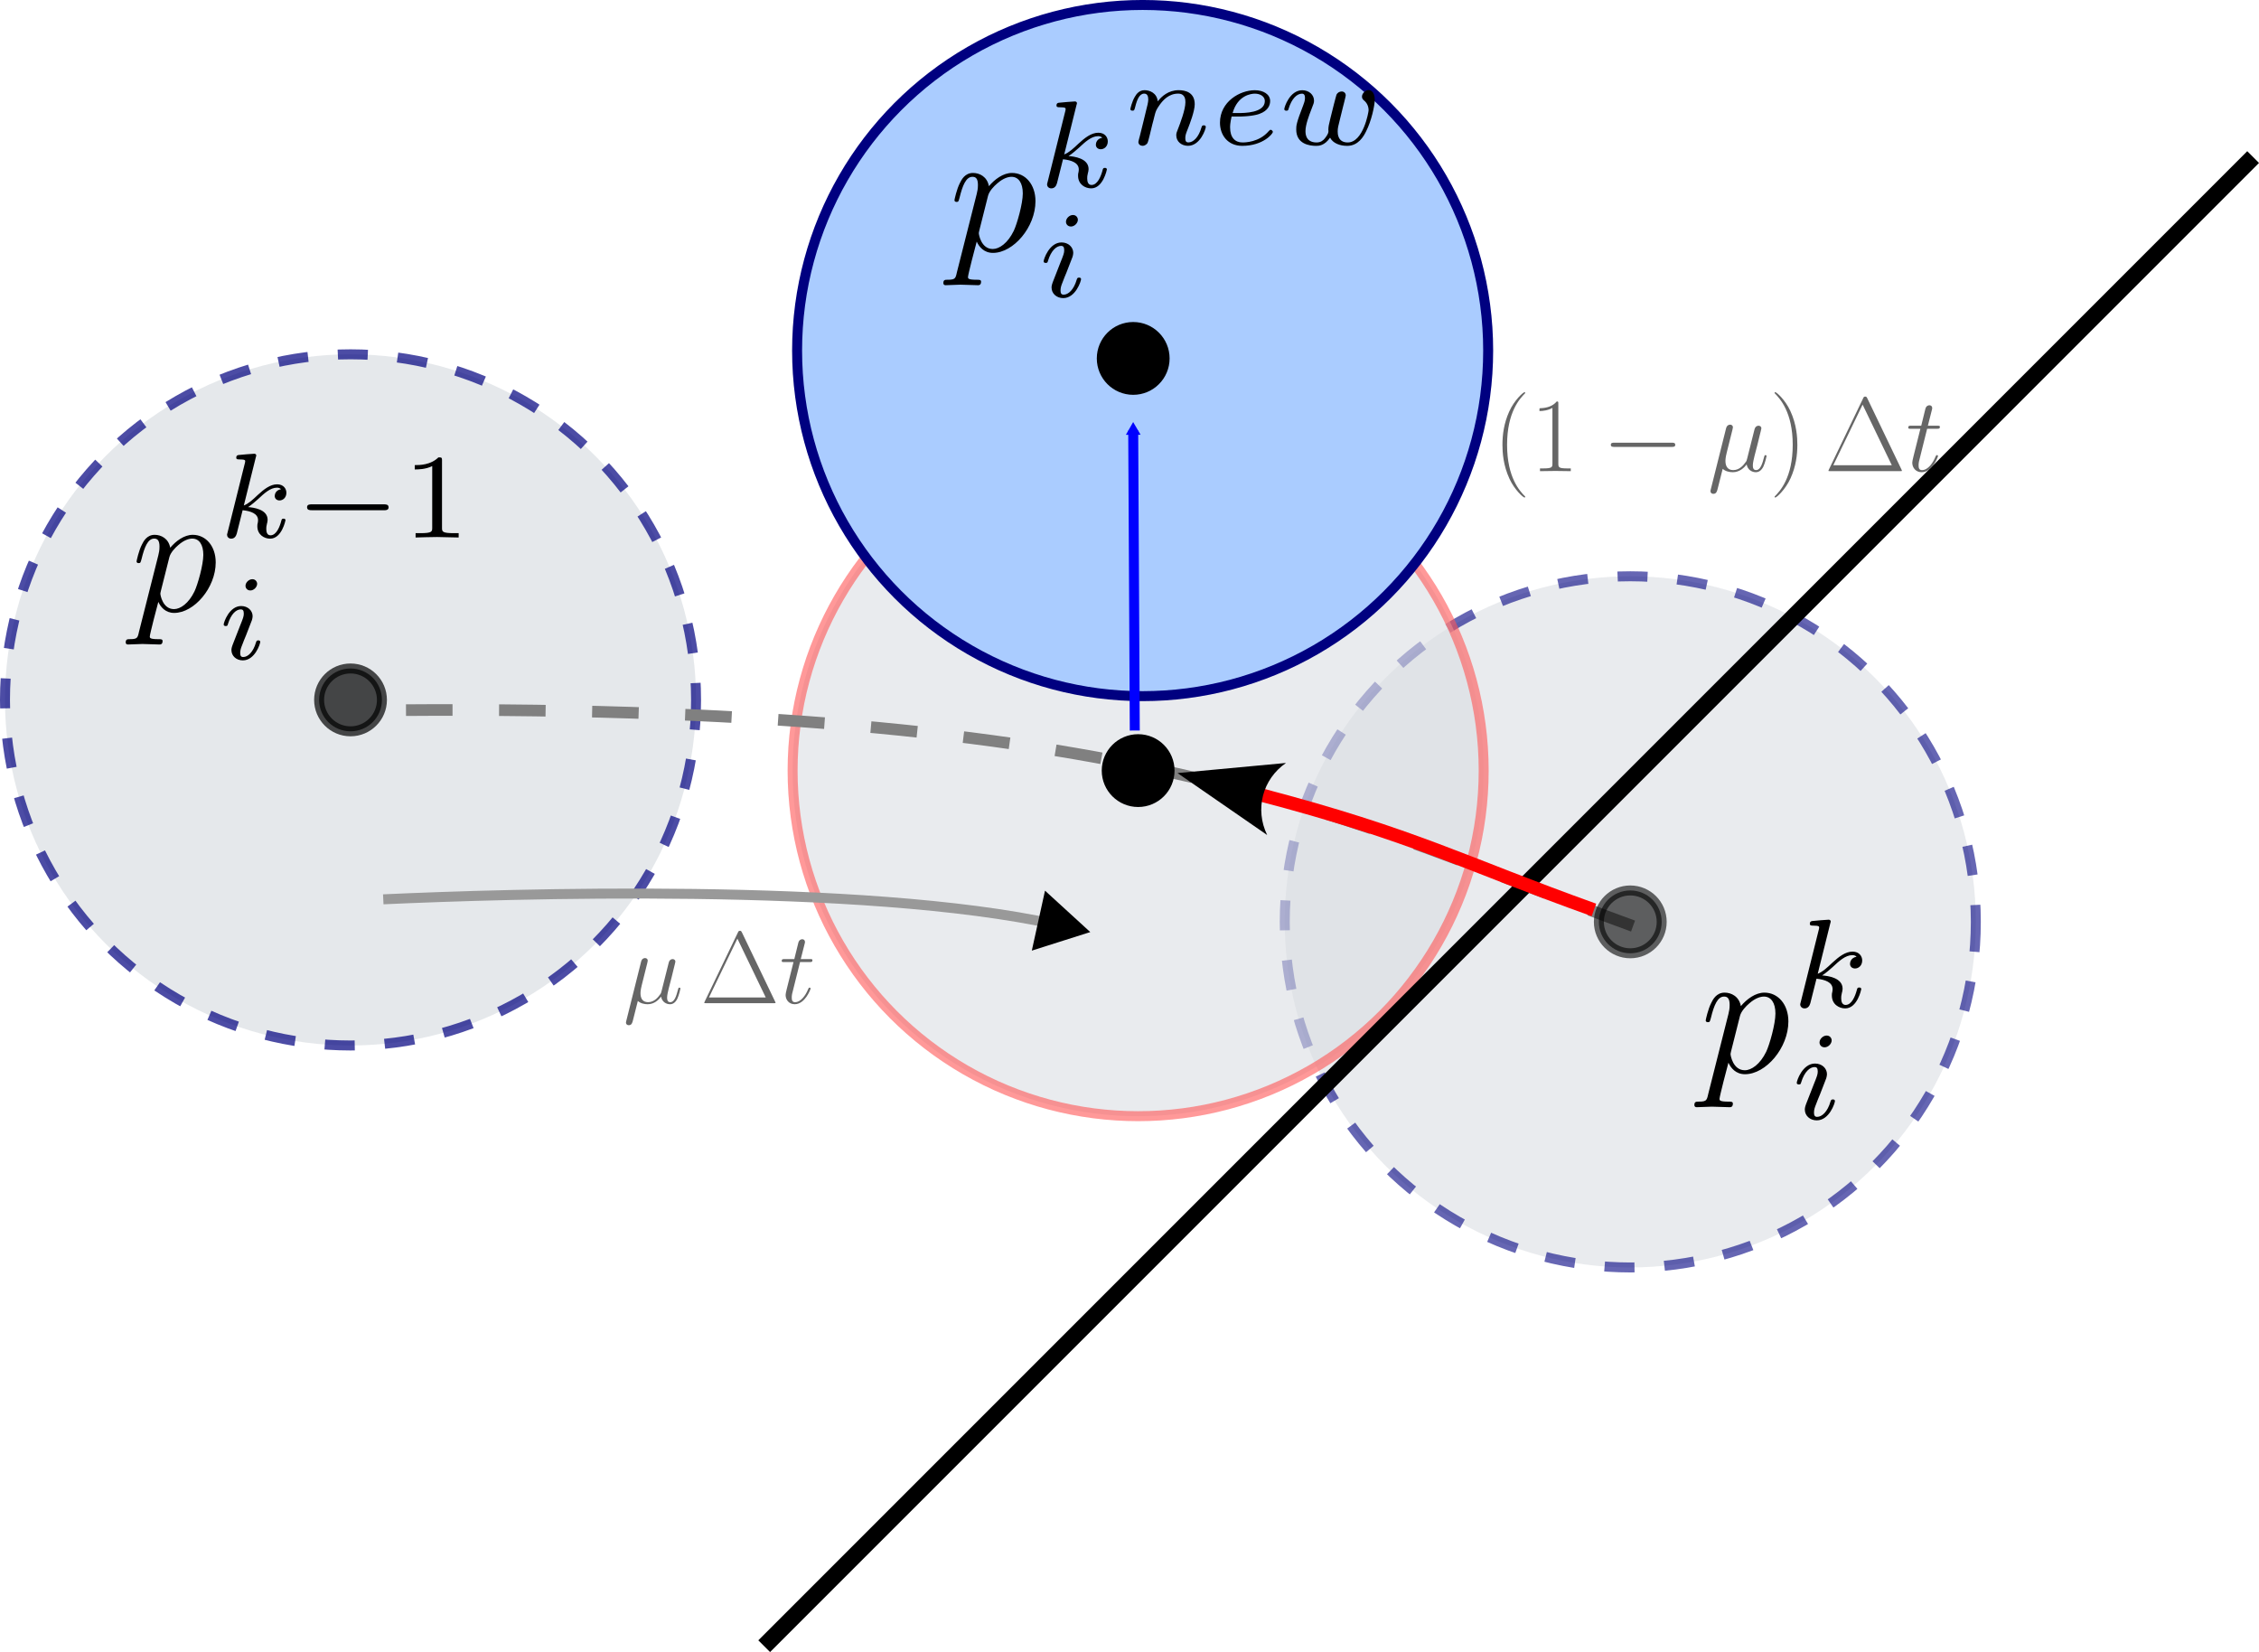 <?xml version="1.0" encoding="UTF-8" standalone="no"?>
<svg
   sodipodi:docname="3_ccd.svg"
   inkscape:version="1.3 (0e150ed, 2023-07-21)"
   id="svg8"
   version="1.1"
   viewBox="0 0 135.91 99.382"
   height="99.382mm"
   width="135.91mm"
   xml:space="preserve"
   xmlns:inkscape="http://www.inkscape.org/namespaces/inkscape"
   xmlns:sodipodi="http://sodipodi.sourceforge.net/DTD/sodipodi-0.dtd"
   xmlns:xlink="http://www.w3.org/1999/xlink"
   xmlns="http://www.w3.org/2000/svg"
   xmlns:svg="http://www.w3.org/2000/svg"
   xmlns:rdf="http://www.w3.org/1999/02/22-rdf-syntax-ns#"
   xmlns:cc="http://creativecommons.org/ns#"
   xmlns:dc="http://purl.org/dc/elements/1.1/"><sodipodi:namedview
     inkscape:document-rotation="0"
     inkscape:lockguides="true"
     fit-margin-bottom="0"
     fit-margin-right="0"
     fit-margin-left="0"
     fit-margin-top="0"
     inkscape:snap-global="false"
     inkscape:window-maximized="0"
     inkscape:window-y="174"
     inkscape:window-x="342"
     inkscape:window-height="1131"
     inkscape:window-width="1400"
     showgrid="false"
     inkscape:current-layer="layer1"
     inkscape:document-units="mm"
     inkscape:cy="136.70029"
     inkscape:cx="164.38643"
     inkscape:zoom="1.1558132"
     inkscape:pageshadow="2"
     inkscape:pageopacity="0.0"
     borderopacity="1.0"
     bordercolor="#666666"
     pagecolor="#ffffff"
     id="base"
     inkscape:showpageshadow="2"
     inkscape:pagecheckerboard="0"
     inkscape:deskcolor="#d1d1d1" /><defs
     id="defs2"><marker
       style="overflow:visible"
       id="Triangle"
       refX="0"
       refY="0"
       orient="auto-start-reverse"
       inkscape:stockid="Triangle arrow"
       markerWidth="1"
       markerHeight="1"
       viewBox="0 0 1 1"
       inkscape:isstock="true"
       inkscape:collect="always"
       preserveAspectRatio="xMidYMid"><path
         transform="scale(0.5)"
         style="fill:context-stroke;fill-rule:evenodd;stroke:context-stroke;stroke-width:1pt"
         d="M 5.77,0 -2.88,5 V -5 Z"
         id="path135" /></marker><marker
       style="overflow:visible"
       id="ConcaveTriangle"
       refX="0"
       refY="0"
       orient="auto-start-reverse"
       inkscape:stockid="Concave triangle arrow"
       markerWidth="1"
       markerHeight="1"
       viewBox="0 0 1 1"
       inkscape:isstock="true"
       inkscape:collect="always"
       preserveAspectRatio="xMidYMid"><path
         transform="scale(0.7)"
         d="M -2,-4 9,0 -2,4 c 2,-2.33 2,-5.66 0,-8 z"
         style="fill:context-stroke;fill-rule:evenodd;stroke:none"
         id="path7" /></marker><marker
       inkscape:isstock="true"
       style="overflow:visible"
       id="marker1422"
       refX="0"
       refY="0"
       orient="auto"
       inkscape:stockid="TriangleOutM"><path
         transform="scale(0.4)"
         style="fill:#0000ff;fill-opacity:1;fill-rule:evenodd;stroke:#0000ff;stroke-width:1pt;stroke-opacity:1"
         d="M 5.77,0 -2.88,5 V -5 Z"
         id="path1304" /></marker><marker
       inkscape:isstock="true"
       style="overflow:visible"
       id="marker10359"
       refX="0"
       refY="0"
       orient="auto"
       inkscape:stockid="TriangleOutL"><path
         inkscape:connector-curvature="0"
         transform="scale(0.8)"
         style="fill:#000000;fill-opacity:1;fill-rule:evenodd;stroke:#000000;stroke-width:1pt;stroke-opacity:1"
         d="M 5.77,0 -2.88,5 V -5 Z"
         id="path1847" /></marker><marker
       inkscape:isstock="true"
       style="overflow:visible"
       id="marker1968"
       refX="0"
       refY="0"
       orient="auto"
       inkscape:stockid="Arrow2Lend"><path
         inkscape:connector-curvature="0"
         transform="matrix(-1.1,0,0,-1.1,-1.1,0)"
         d="M 8.719,4.034 -2.207,0.016 8.719,-4.002 c -1.745,2.372 -1.735,5.617 -6e-7,8.035 z"
         style="fill:#ff0000;fill-opacity:1;fill-rule:evenodd;stroke:#ff0000;stroke-width:0.625;stroke-linejoin:round;stroke-opacity:1"
         id="path1726" /></marker><marker
       inkscape:isstock="true"
       style="overflow:visible"
       id="marker2256"
       refX="0"
       refY="0"
       orient="auto"
       inkscape:stockid="TriangleOutL"><path
         inkscape:connector-curvature="0"
         transform="scale(0.8)"
         style="fill:#ff0000;fill-opacity:1;fill-rule:evenodd;stroke:#ff0000;stroke-width:1pt;stroke-opacity:1"
         d="M 5.77,0 -2.88,5 V -5 Z"
         id="path2135" /></marker><marker
       inkscape:isstock="true"
       style="overflow:visible"
       id="marker1621"
       refX="0"
       refY="0"
       orient="auto"
       inkscape:stockid="TriangleInM"><path
         inkscape:connector-curvature="0"
         transform="scale(-0.4)"
         style="fill:#666666;fill-opacity:1;fill-rule:evenodd;stroke:#666666;stroke-width:1pt;stroke-opacity:1"
         d="M 5.77,0 -2.88,5 V -5 Z"
         id="path1619" /></marker><marker
       inkscape:isstock="true"
       style="overflow:visible"
       id="TriangleOutM"
       refX="0"
       refY="0"
       orient="auto"
       inkscape:stockid="TriangleOutM"
       viewBox="0 0 4.26 4.924"
       markerWidth="4.26"
       markerHeight="4.924"
       preserveAspectRatio="xMidYMid"><path
         inkscape:connector-curvature="0"
         transform="scale(0.4)"
         style="fill:#666666;fill-opacity:1;fill-rule:evenodd;stroke:#666666;stroke-width:1pt;stroke-opacity:1"
         d="M 5.77,0 -2.88,5 V -5 Z"
         id="path1005" /></marker><marker
       inkscape:isstock="true"
       style="overflow:visible"
       id="TriangleInM"
       refX="0"
       refY="0"
       orient="auto"
       inkscape:stockid="TriangleInM"><path
         inkscape:connector-curvature="0"
         transform="scale(-0.4)"
         style="fill:#666666;fill-opacity:1;fill-rule:evenodd;stroke:#666666;stroke-width:1pt;stroke-opacity:1"
         d="M 5.77,0 -2.88,5 V -5 Z"
         id="path996" /></marker><marker
       inkscape:stockid="TriangleOutL"
       orient="auto"
       refY="0"
       refX="0"
       id="TriangleOutL"
       style="overflow:visible"
       inkscape:isstock="true"><path
         inkscape:connector-curvature="0"
         id="path1002"
         d="M 5.77,0 -2.88,5 V -5 Z"
         style="fill:#800000;fill-opacity:1;fill-rule:evenodd;stroke:#800000;stroke-width:1pt;stroke-opacity:1"
         transform="scale(0.8)" /></marker><marker
       inkscape:isstock="true"
       style="overflow:visible"
       id="Arrow2Lend"
       refX="0"
       refY="0"
       orient="auto"
       inkscape:stockid="Arrow2Lend"><path
         inkscape:connector-curvature="0"
         transform="matrix(-1.1,0,0,-1.1,-1.1,0)"
         d="M 8.719,4.034 -2.207,0.016 8.719,-4.002 c -1.745,2.372 -1.735,5.617 -6e-7,8.035 z"
         style="fill:#ff0000;fill-opacity:1;fill-rule:evenodd;stroke:#ff0000;stroke-width:0.625;stroke-linejoin:round;stroke-opacity:1"
         id="path881" /></marker><marker
       inkscape:isstock="true"
       style="overflow:visible"
       id="Arrow2Lend-0"
       refX="0"
       refY="0"
       orient="auto"
       inkscape:stockid="Arrow2Lend"><path
         inkscape:connector-curvature="0"
         transform="matrix(-1.1,0,0,-1.1,-1.1,0)"
         d="M 8.719,4.034 -2.207,0.016 8.719,-4.002 c -1.745,2.372 -1.735,5.617 -6e-7,8.035 z"
         style="fill:#ff0000;fill-opacity:1;fill-rule:evenodd;stroke:#ff0000;stroke-width:0.625;stroke-linejoin:round;stroke-opacity:1"
         id="path881-9" /></marker><marker
       inkscape:isstock="true"
       style="overflow:visible"
       id="marker2256-3"
       refX="0"
       refY="0"
       orient="auto"
       inkscape:stockid="TriangleOutL"
       viewBox="0 0 8.519 9.849"
       markerWidth="8.519"
       markerHeight="9.849"
       preserveAspectRatio="xMidYMid"><path
         inkscape:connector-curvature="0"
         transform="scale(0.8)"
         style="fill:#ff0000;fill-opacity:1;fill-rule:evenodd;stroke:#ff0000;stroke-width:1pt;stroke-opacity:1"
         d="M 5.77,0 -2.88,5 V -5 Z"
         id="path2135-6" /></marker><marker
       inkscape:isstock="true"
       style="overflow:visible"
       id="marker1621-7"
       refX="0"
       refY="0"
       orient="auto"
       inkscape:stockid="TriangleInM"><path
         inkscape:connector-curvature="0"
         transform="scale(-0.4)"
         style="fill:#666666;fill-opacity:1;fill-rule:evenodd;stroke:#666666;stroke-width:1pt;stroke-opacity:1"
         d="M 5.77,0 -2.88,5 V -5 Z"
         id="path1619-5" /></marker><marker
       inkscape:isstock="true"
       style="overflow:visible"
       id="TriangleOutM-3"
       refX="0"
       refY="0"
       orient="auto"
       inkscape:stockid="TriangleOutM"><path
         inkscape:connector-curvature="0"
         transform="scale(0.4)"
         style="fill:#666666;fill-opacity:1;fill-rule:evenodd;stroke:#666666;stroke-width:1pt;stroke-opacity:1"
         d="M 5.77,0 -2.88,5 V -5 Z"
         id="path1005-5" /></marker><marker
       inkscape:isstock="true"
       style="overflow:visible"
       id="marker1968-2"
       refX="0"
       refY="0"
       orient="auto"
       inkscape:stockid="Arrow2Lend"><path
         transform="matrix(-1.1,0,0,-1.1,-1.1,0)"
         d="M 8.719,4.034 -2.207,0.016 8.719,-4.002 c -1.745,2.372 -1.735,5.617 -6e-7,8.035 z"
         style="fill:#ff0000;fill-opacity:1;fill-rule:evenodd;stroke:#ff0000;stroke-width:0.625;stroke-linejoin:round;stroke-opacity:1"
         id="path1726-3"
         inkscape:connector-curvature="0" /></marker><marker
       inkscape:isstock="true"
       style="overflow:visible"
       id="marker1621-9"
       refX="0"
       refY="0"
       orient="auto"
       inkscape:stockid="TriangleInM"><path
         inkscape:connector-curvature="0"
         transform="scale(-0.4)"
         style="fill:#666666;fill-opacity:1;fill-rule:evenodd;stroke:#666666;stroke-width:1pt;stroke-opacity:1"
         d="M 5.77,0 -2.88,5 V -5 Z"
         id="path1619-7" /></marker><marker
       inkscape:isstock="true"
       style="overflow:visible"
       id="TriangleOutM-36"
       refX="0"
       refY="0"
       orient="auto"
       inkscape:stockid="TriangleOutM"
       viewBox="0 0 4.26 4.924"
       markerWidth="4.26"
       markerHeight="4.924"
       preserveAspectRatio="xMidYMid"><path
         inkscape:connector-curvature="0"
         transform="scale(0.4)"
         style="fill:#666666;fill-opacity:1;fill-rule:evenodd;stroke:#666666;stroke-width:1pt;stroke-opacity:1"
         d="M 5.77,0 -2.88,5 V -5 Z"
         id="path1005-1" /></marker><marker
       inkscape:isstock="true"
       style="overflow:visible"
       id="marker1621-9-1"
       refX="0"
       refY="0"
       orient="auto"
       inkscape:stockid="TriangleInM"><path
         inkscape:connector-curvature="0"
         transform="scale(-0.4)"
         style="fill:#666666;fill-opacity:1;fill-rule:evenodd;stroke:#666666;stroke-width:1pt;stroke-opacity:1"
         d="M 5.77,0 -2.88,5 V -5 Z"
         id="path1619-7-0" /></marker><marker
       inkscape:isstock="true"
       style="overflow:visible"
       id="TriangleOutM-36-6"
       refX="0"
       refY="0"
       orient="auto"
       inkscape:stockid="TriangleOutM"><path
         inkscape:connector-curvature="0"
         transform="scale(0.4)"
         style="fill:#666666;fill-opacity:1;fill-rule:evenodd;stroke:#666666;stroke-width:1pt;stroke-opacity:1"
         d="M 5.77,0 -2.88,5 V -5 Z"
         id="path1005-1-3" /></marker><marker
       inkscape:isstock="true"
       style="overflow:visible"
       id="marker1621-2"
       refX="0"
       refY="0"
       orient="auto"
       inkscape:stockid="TriangleInM"><path
         inkscape:connector-curvature="0"
         transform="scale(-0.4)"
         style="fill:#666666;fill-opacity:1;fill-rule:evenodd;stroke:#666666;stroke-width:1pt;stroke-opacity:1"
         d="M 5.77,0 -2.88,5 V -5 Z"
         id="path1619-0" /></marker><marker
       inkscape:isstock="true"
       style="overflow:visible"
       id="TriangleOutM-6"
       refX="0"
       refY="0"
       orient="auto"
       inkscape:stockid="TriangleOutM"><path
         inkscape:connector-curvature="0"
         transform="scale(0.4)"
         style="fill:#666666;fill-opacity:1;fill-rule:evenodd;stroke:#666666;stroke-width:1pt;stroke-opacity:1"
         d="M 5.77,0 -2.88,5 V -5 Z"
         id="path1005-15" /></marker><marker
       inkscape:isstock="true"
       style="overflow:visible"
       id="marker1968-2-1"
       refX="0"
       refY="0"
       orient="auto"
       inkscape:stockid="Arrow2Lend"><path
         transform="matrix(-1.1,0,0,-1.1,-1.1,0)"
         d="M 8.719,4.034 -2.207,0.016 8.719,-4.002 c -1.745,2.372 -1.735,5.617 -6e-7,8.035 z"
         style="fill:#ff0000;fill-opacity:1;fill-rule:evenodd;stroke:#ff0000;stroke-width:0.625;stroke-linejoin:round;stroke-opacity:1"
         id="path1726-3-4"
         inkscape:connector-curvature="0" /></marker><marker
       inkscape:isstock="true"
       style="overflow:visible"
       id="marker1968-2-8"
       refX="0"
       refY="0"
       orient="auto"
       inkscape:stockid="Arrow2Lend"><path
         transform="matrix(-1.1,0,0,-1.1,-1.1,0)"
         d="M 8.719,4.034 -2.207,0.016 8.719,-4.002 c -1.745,2.372 -1.735,5.617 -6e-7,8.035 z"
         style="fill:#ff0000;fill-opacity:1;fill-rule:evenodd;stroke:#ff0000;stroke-width:0.625;stroke-linejoin:round;stroke-opacity:1"
         id="path1726-3-7"
         inkscape:connector-curvature="0" /></marker><marker
       inkscape:isstock="true"
       style="overflow:visible"
       id="marker1968-2-8-7"
       refX="0"
       refY="0"
       orient="auto"
       inkscape:stockid="Arrow2Lend"><path
         transform="matrix(-1.1,0,0,-1.1,-1.1,0)"
         d="M 8.719,4.034 -2.207,0.016 8.719,-4.002 c -1.745,2.372 -1.735,5.617 -6e-7,8.035 z"
         style="fill:#ff0000;fill-opacity:1;fill-rule:evenodd;stroke:#ff0000;stroke-width:0.625;stroke-linejoin:round;stroke-opacity:1"
         id="path1726-3-7-2"
         inkscape:connector-curvature="0" /></marker><marker
       inkscape:isstock="true"
       style="overflow:visible"
       id="marker10359-2"
       refX="0"
       refY="0"
       orient="auto"
       inkscape:stockid="TriangleOutL"><path
         transform="scale(0.8)"
         style="fill:#000000;fill-opacity:1;fill-rule:evenodd;stroke:#000000;stroke-width:1pt;stroke-opacity:1"
         d="M 5.77,0 -2.88,5 V -5 Z"
         id="path1847-1"
         inkscape:connector-curvature="0" /></marker><marker
       inkscape:isstock="true"
       style="overflow:visible"
       id="marker10359-8"
       refX="0"
       refY="0"
       orient="auto"
       inkscape:stockid="TriangleOutL"><path
         transform="scale(0.8)"
         style="fill:#000000;fill-opacity:1;fill-rule:evenodd;stroke:#000000;stroke-width:1pt;stroke-opacity:1"
         d="M 5.77,0 -2.88,5 V -5 Z"
         id="path1847-5"
         inkscape:connector-curvature="0" /></marker><path
       id="g1-1"
       d="m 8.389,-14.257 c -0.165,-0.351 -0.248,-0.351 -0.413,-0.351 -0.248,0 -0.269,0.041 -0.413,0.331 L 0.868,-0.351 C 0.847,-0.31 0.765,-0.124 0.765,-0.103 0.765,-0.021 0.785,0 1.157,0 h 13.617 c 0.372,0 0.393,-0.021 0.393,-0.103 0,-0.021 -0.083,-0.207 -0.103,-0.248 z m -0.93,1.219 5.724,11.881 H 1.715 Z" /><path
       id="g0-22"
       d="m 2.975,-0.455 c 0.517,0.475 1.281,0.661 1.984,0.661 1.322,0 2.232,-0.888 2.707,-1.529 0.207,1.095 1.074,1.529 1.798,1.529 0.62,0 1.116,-0.372 1.488,-1.116 0.331,-0.703 0.62,-1.963 0.62,-2.046 0,-0.103 -0.083,-0.186 -0.207,-0.186 -0.186,0 -0.207,0.103 -0.289,0.413 -0.31,1.219 -0.703,2.521 -1.55,2.521 -0.599,0 -0.641,-0.537 -0.641,-0.95 0,-0.475 0.186,-1.219 0.331,-1.839 l 0.579,-2.232 c 0.083,-0.393 0.31,-1.322 0.413,-1.694 0.124,-0.496 0.351,-1.384 0.351,-1.467 0,-0.31 -0.248,-0.517 -0.558,-0.517 -0.186,0 -0.62,0.083 -0.785,0.703 L 7.769,-2.459 c -0.103,0.413 -0.103,0.455 -0.372,0.785 -0.248,0.351 -1.054,1.467 -2.356,1.467 -1.157,0 -1.529,-0.847 -1.529,-1.818 0,-0.599 0.186,-1.322 0.269,-1.674 l 0.93,-3.719 c 0.103,-0.393 0.269,-1.054 0.269,-1.178 0,-0.331 -0.269,-0.517 -0.537,-0.517 -0.186,0 -0.641,0.062 -0.806,0.723 L 0.641,3.575 C 0.62,3.678 0.579,3.802 0.579,3.926 c 0,0.31 0.248,0.517 0.558,0.517 0.599,0 0.723,-0.475 0.868,-1.054 z" /><path
       id="g0-116"
       d="m 4.153,-8.306 h 1.901 c 0.393,0 0.599,0 0.599,-0.372 0,-0.227 -0.124,-0.227 -0.537,-0.227 H 4.298 l 0.765,-3.017 c 0.083,-0.289 0.083,-0.331 0.083,-0.475 0,-0.331 -0.269,-0.517 -0.537,-0.517 -0.165,0 -0.641,0.062 -0.806,0.723 l -0.806,3.285 H 1.054 c -0.413,0 -0.599,0 -0.599,0.393 0,0.207 0.145,0.207 0.537,0.207 h 1.839 l -1.364,5.455 c -0.165,0.723 -0.227,0.93 -0.227,1.198 0,0.971 0.682,1.86 1.839,1.86 2.087,0 3.203,-3.017 3.203,-3.161 0,-0.124 -0.083,-0.186 -0.207,-0.186 -0.041,0 -0.124,0 -0.165,0.083 -0.021,0.021 -0.041,0.041 -0.186,0.372 -0.434,1.033 -1.384,2.48 -2.583,2.48 -0.62,0 -0.661,-0.517 -0.661,-0.971 0,-0.021 0,-0.413 0.062,-0.661 z" /><path
       id="g1-22"
       d="m 2.975,-0.455 c 0.517,0.475 1.281,0.661 1.984,0.661 1.322,0 2.232,-0.888 2.707,-1.529 0.207,1.095 1.074,1.529 1.798,1.529 0.62,0 1.116,-0.372 1.488,-1.116 0.331,-0.703 0.62,-1.963 0.62,-2.046 0,-0.103 -0.083,-0.186 -0.207,-0.186 -0.186,0 -0.207,0.103 -0.289,0.413 -0.31,1.219 -0.703,2.521 -1.55,2.521 -0.599,0 -0.641,-0.537 -0.641,-0.95 0,-0.475 0.186,-1.219 0.331,-1.839 l 0.579,-2.232 c 0.083,-0.393 0.31,-1.322 0.413,-1.694 0.124,-0.496 0.351,-1.384 0.351,-1.467 0,-0.31 -0.248,-0.517 -0.558,-0.517 -0.186,0 -0.62,0.083 -0.785,0.703 L 7.769,-2.459 c -0.103,0.413 -0.103,0.455 -0.372,0.785 -0.248,0.351 -1.054,1.467 -2.356,1.467 -1.157,0 -1.529,-0.847 -1.529,-1.818 0,-0.599 0.186,-1.322 0.269,-1.674 l 0.93,-3.719 c 0.103,-0.393 0.269,-1.054 0.269,-1.178 0,-0.331 -0.269,-0.517 -0.537,-0.517 -0.186,0 -0.641,0.062 -0.806,0.723 L 0.641,3.575 C 0.62,3.678 0.579,3.802 0.579,3.926 c 0,0.31 0.248,0.517 0.558,0.517 0.599,0 0.723,-0.475 0.868,-1.054 z" /><path
       id="g1-116"
       d="m 4.153,-8.306 h 1.901 c 0.393,0 0.599,0 0.599,-0.372 0,-0.227 -0.124,-0.227 -0.537,-0.227 H 4.298 l 0.765,-3.017 c 0.083,-0.289 0.083,-0.331 0.083,-0.475 0,-0.331 -0.269,-0.517 -0.537,-0.517 -0.165,0 -0.641,0.062 -0.806,0.723 l -0.806,3.285 H 1.054 c -0.413,0 -0.599,0 -0.599,0.393 0,0.207 0.145,0.207 0.537,0.207 h 1.839 l -1.364,5.455 c -0.165,0.723 -0.227,0.93 -0.227,1.198 0,0.971 0.682,1.86 1.839,1.86 2.087,0 3.203,-3.017 3.203,-3.161 0,-0.124 -0.083,-0.186 -0.207,-0.186 -0.041,0 -0.124,0 -0.165,0.083 -0.021,0.021 -0.041,0.041 -0.186,0.372 -0.434,1.033 -1.384,2.48 -2.583,2.48 -0.62,0 -0.661,-0.517 -0.661,-0.971 0,-0.021 0,-0.413 0.062,-0.661 z" /><path
       id="g0-0"
       d="m 13.617,-4.752 c 0.351,0 0.723,0 0.723,-0.413 0,-0.413 -0.372,-0.413 -0.723,-0.413 H 2.438 c -0.351,0 -0.723,0 -0.723,0.413 0,0.413 0.372,0.413 0.723,0.413 z" /><path
       id="g2-1"
       d="m 8.389,-14.257 c -0.165,-0.351 -0.248,-0.351 -0.413,-0.351 -0.248,0 -0.269,0.041 -0.413,0.331 L 0.868,-0.351 C 0.847,-0.31 0.765,-0.124 0.765,-0.103 0.765,-0.021 0.785,0 1.157,0 h 13.617 c 0.372,0 0.393,-0.021 0.393,-0.103 0,-0.021 -0.083,-0.207 -0.103,-0.248 z m -0.93,1.219 5.724,11.881 H 1.715 Z" /><path
       id="g2-40"
       d="m 6.323,5.042 c 0,-0.021 0,-0.062 -0.062,-0.124 C 5.31,3.947 2.769,1.302 2.769,-5.145 c 0,-6.447 2.5,-9.071 3.513,-10.104 0,-0.021 0.041,-0.062 0.041,-0.124 0,-0.062 -0.062,-0.103 -0.145,-0.103 -0.227,0 -1.984,1.529 -2.996,3.802 -1.033,2.294 -1.322,4.525 -1.322,6.509 0,1.488 0.145,4.009 1.384,6.674 0.992,2.149 2.686,3.657 2.934,3.657 0.103,0 0.145,-0.041 0.145,-0.124 z" /><path
       id="g2-41"
       d="m 5.434,-5.145 c 0,-1.488 -0.145,-4.009 -1.384,-6.674 -0.992,-2.149 -2.686,-3.657 -2.934,-3.657 -0.062,0 -0.145,0.021 -0.145,0.124 0,0.041 0.021,0.062 0.041,0.103 0.992,1.033 3.513,3.657 3.513,10.083 0,6.447 -2.5,9.071 -3.513,10.104 -0.021,0.041 -0.041,0.062 -0.041,0.103 0,0.103 0.083,0.124 0.145,0.124 0.227,0 1.984,-1.529 2.996,-3.802 1.033,-2.294 1.322,-4.525 1.322,-6.509 z" /><path
       id="g2-49"
       d="m 5.496,-13.203 c 0,-0.434 -0.021,-0.455 -0.31,-0.455 -0.806,0.971 -2.025,1.281 -3.182,1.322 -0.062,0 -0.165,0 -0.186,0.041 -0.021,0.041 -0.021,0.083 -0.021,0.517 0.641,0 1.715,-0.124 2.541,-0.62 v 10.889 c 0,0.723 -0.041,0.971 -1.818,0.971 H 1.901 V 0 c 0.992,-0.021 2.025,-0.041 3.017,-0.041 0.992,0 2.025,0.021 3.017,0.041 V -0.537 H 7.315 c -1.777,0 -1.818,-0.227 -1.818,-0.971 z" /></defs><g
     transform="translate(34.916,-187.632)"
     inkscape:label="Layer 1"
     inkscape:groupmode="layer"
     id="layer1"><circle
       style="opacity:0.6;fill:#dbdee3;stroke:#000080;stroke-width:0.6;stroke-miterlimit:4;stroke-dasharray:1.8, 1.8;stroke-dashoffset:0"
       id="path815-6-7"
       cx="63.168"
       cy="243.088"
       r="20.789" /><circle
       style="opacity:0.6;fill:#dbdee3;stroke:#ff5555;stroke-width:0.6;stroke-miterlimit:4;stroke-dasharray:none;stroke-dashoffset:0"
       id="path815-6-7-22"
       cx="33.559"
       cy="233.988"
       r="20.789" /><circle
       style="opacity:0.7;fill:#dbdee3;stroke:#000080;stroke-width:0.6;stroke-miterlimit:4;stroke-dasharray:1.8, 1.8;stroke-dashoffset:0"
       id="path815-2-4"
       cx="-13.827"
       cy="229.735"
       r="20.789" /><path
       sodipodi:nodetypes="cc"
       inkscape:connector-curvature="0"
       id="path3407"
       d="m 63.334,243.34 c -17.097,-6.215 -29.096,-13.575 -76.573,-12.963"
       style="fill:none;stroke:#808080;stroke-width:0.7;stroke-linecap:butt;stroke-linejoin:miter;stroke-miterlimit:4;stroke-dasharray:2.8, 2.8;stroke-dashoffset:0;stroke-opacity:1" /><circle
       r="20.789"
       cy="208.72"
       cx="33.829"
       id="path815-6-7-22-2"
       style="opacity:1;fill:#aaccff;stroke:#000080;stroke-width:0.6;stroke-miterlimit:4;stroke-dasharray:none;stroke-dashoffset:0" /><circle
       style="opacity:0.6;fill:#000000;stroke:#000000;stroke-width:0.6;stroke-miterlimit:4;stroke-dasharray:none;stroke-dashoffset:0"
       id="path817-2-5"
       cx="63.168"
       cy="243.088"
       r="1.89" /><circle
       r="1.89"
       cy="209.193"
       cx="33.262"
       id="path817-2-5-6-9"
       style="opacity:1;fill:#000000;stroke:#000000;stroke-width:0.6;stroke-miterlimit:4;stroke-dasharray:none;stroke-dashoffset:0" /><path
       inkscape:connector-curvature="0"
       id="path886-1-9"
       d="M 11.06,286.66 100.641,197.08"
       style="fill:none;stroke:#000000;stroke-width:1;stroke-linecap:butt;stroke-linejoin:miter;stroke-miterlimit:4;stroke-dasharray:none;stroke-opacity:1" /><path
       sodipodi:nodetypes="cc"
       inkscape:connector-curvature="0"
       id="path1703-8"
       d="m 60.981,242.37 c -7.882,-2.823 -10.691,-4.477 -20.177,-6.958"
       style="fill:#ff0000;stroke:#ff0000;stroke-width:0.8;stroke-linecap:butt;stroke-linejoin:miter;stroke-miterlimit:4;stroke-dasharray:none;stroke-opacity:1;marker-end:url(#ConcaveTriangle)" /><circle
       style="opacity:0.7;fill:#000000;stroke:#000000;stroke-width:0.6;stroke-miterlimit:4;stroke-dasharray:none;stroke-dashoffset:0"
       id="path817-9-7"
       cx="-13.827"
       cy="229.735"
       r="1.89" /><circle
       style="opacity:1;fill:#000000;stroke:#000000;stroke-width:0.6;stroke-miterlimit:4;stroke-dasharray:none;stroke-dashoffset:0"
       id="path817-2-5-6"
       cx="33.559"
       cy="233.988"
       r="1.89" /><g
       transform="matrix(1.512,0,0,1.512,-37.665,148.915)"
       id="g10052-3"><g
         style="font-style:normal;font-variant:normal;font-weight:normal;font-stretch:normal;letter-spacing:normal;word-spacing:normal;text-anchor:start;fill:none;fill-opacity:1;fill-rule:evenodd;stroke:#000000;stroke-linecap:butt;stroke-linejoin:miter;stroke-miterlimit:10.433;stroke-dasharray:none;stroke-dashoffset:0;stroke-opacity:1"
         id="g10050-6"
         transform="matrix(0.141,0,0,-0.141,-24.651,92.865)"
         xml:space="preserve"
         stroke-miterlimit="10.433"
         font-style="normal"
         font-variant="normal"
         font-weight="normal"
         font-stretch="normal"
         font-size-adjust="none"
         letter-spacing="normal"
         word-spacing="normal"><path
           style="fill:#000000;stroke-width:0"
           inkscape:connector-curvature="0"
           d="m 457.75,400.12 -0.03,-0.15 -0.04,-0.15 -0.03,-0.14 -0.03,-0.13 -0.04,-0.13 -0.03,-0.11 -0.04,-0.12 -0.03,-0.1 -0.04,-0.1 -0.04,-0.09 -0.04,-0.09 -0.05,-0.08 -0.05,-0.07 -0.05,-0.07 -0.06,-0.07 -0.06,-0.06 -0.07,-0.05 -0.07,-0.05 -0.08,-0.04 -0.09,-0.04 -0.09,-0.04 -0.1,-0.03 -0.11,-0.03 -0.12,-0.02 -0.13,-0.02 -0.06,-0.01 -0.07,-0.01 -0.07,-0.01 -0.08,-0.01 h -0.07 l -0.08,-0.01 h -0.08 l -0.09,-0.01 h -0.08 -0.09 -0.1 -0.09 l -0.1,-0.01 h -0.1 c -0.6,0 -1.14,0 -1.14,-0.93 0,-0.41 0.25,-0.61 0.64,-0.61 1.36,0 2.79,0.15 4.18,0.15 1.64,0 3.35,-0.15 4.94,-0.15 0.25,0 0.89,0 0.89,1 0,0.54 -0.5,0.54 -1.19,0.54 -2.5,0 -2.5,0.36 -2.5,0.8 0,0.61 2.1,8.72 2.46,9.97 0.64,-1.44 2.03,-3.19 4.58,-3.19 l -0.05,1.1 c -3.3,0 -3.94,4.14 -3.94,4.43 0,0.1 0,0.21 0.14,0.8 l 2.46,9.77 c 0.34,1.34 1.68,2.73 2.57,3.48 1.75,1.55 3.21,1.89 4.05,1.89 1.98,0 3.19,-1.73 3.19,-4.69 0,-2.93 -1.64,-8.65 -2.55,-10.56 -1.69,-3.48 -4.08,-5.12 -5.92,-5.12 l 0.05,-1.1 c 5.78,0 12,7.27 12,14.6 0,4.68 -2.83,7.96 -6.63,7.96 -2.48,0 -4.87,-1.78 -6.51,-3.73 -0.5,2.69 -2.65,3.73 -4.49,3.73 -2.3,0 -3.25,-1.93 -3.69,-2.82 -0.9,-1.71 -1.54,-4.69 -1.54,-4.85 0,-0.5 0.5,-0.5 0.59,-0.5 0.5,0 0.55,0.07 0.84,1.16 0.86,3.53 1.85,5.92 3.64,5.92 0.85,0 1.55,-0.39 1.55,-2.28 0,-1.16 -0.15,-1.7 -0.34,-2.55 z"
           id="path10036-5" /><path
           style="fill:#000000;stroke-width:0"
           inkscape:connector-curvature="0"
           d="m 491.51,447.34 v 0 0.01 0 0.01 h 0.01 v 0.01 0 0.01 l 0.01,0.01 v 0 0.02 l 0.01,0.02 v 0.02 l 0.01,0.02 v 0.02 l 0.01,0.02 0.01,0.02 v 0.02 l 0.01,0.03 0.01,0.04 0.01,0.05 0.01,0.02 v 0.03 l 0.01,0.02 v 0.02 l 0.01,0.02 v 0.02 0.01 l 0.01,0.02 v 0.01 0 0.01 0.01 0 l 0.01,0.01 v 0 0.01 0 0 0.01 0 c 0,0.18 -0.14,0.5 -0.56,0.5 -0.69,0 -3.58,-0.28 -4.46,-0.36 -0.28,-0.03 -0.76,-0.07 -0.76,-0.8 0,-0.48 0.48,-0.48 0.9,-0.48 1.68,0 1.68,-0.25 1.68,-0.54 0,-0.23 -0.08,-0.45 -0.15,-0.76 l -4.92,-19.72 c -0.17,-0.62 -0.17,-0.69 -0.17,-0.77 0,-0.51 0.42,-1.1 1.19,-1.1 0.94,0 1.39,0.68 1.61,1.45 0.06,0.14 1.56,6.28 1.7,6.76 2.47,-0.25 4.45,-1.04 4.45,-2.86 0,-0.17 0,-0.34 -0.06,-0.68 -0.14,-0.53 -0.14,-0.71 -0.14,-1.1 0,-2.47 2.02,-3.57 3.69,-3.57 3.39,0 4.44,5.29 4.44,5.32 0,0.46 -0.46,0.46 -0.57,0.46 -0.48,0 -0.53,-0.18 -0.7,-0.85 -0.41,-1.5 -1.36,-3.97 -3.06,-3.97 -0.94,0 -1.22,0.88 -1.22,1.82 0,0.59 0,0.65 0.2,1.56 0.05,0.11 0.19,0.7 0.19,1.09 0,3.1 -4.19,3.58 -5.66,3.69 1.02,0.63 2.3,1.78 2.89,2.3 1.79,1.67 3.54,3.31 5.47,3.31 0.42,0 0.88,-0.11 1.16,-0.45 -1.5,-0.25 -1.81,-1.43 -1.81,-1.96 0,-0.76 0.59,-1.28 1.39,-1.28 0.95,0 1.98,0.77 1.98,2.22 0,1.16 -0.83,2.44 -2.67,2.44 -1.98,0 -3.8,-1.42 -5.58,-3.06 -1.47,-1.39 -2.61,-2.47 -4.05,-3.07 z"
           id="path10038-6" /><path
           style="fill:#000000;stroke-width:0"
           inkscape:connector-curvature="0"
           d="m 491.9,415.02 v 0.05 l -0.01,0.05 v 0.06 l -0.01,0.05 -0.01,0.06 -0.02,0.06 -0.01,0.05 -0.02,0.06 -0.03,0.05 -0.02,0.06 -0.03,0.06 -0.03,0.05 -0.03,0.05 -0.04,0.06 -0.03,0.05 -0.05,0.05 -0.04,0.05 -0.05,0.04 -0.05,0.05 -0.05,0.04 -0.06,0.04 -0.06,0.04 -0.06,0.04 -0.06,0.03 -0.07,0.03 -0.07,0.02 -0.08,0.02 -0.07,0.02 -0.09,0.02 -0.08,0.01 -0.09,0.01 h -0.09 c -0.94,0 -1.95,-0.91 -1.95,-1.92 0,-0.6 0.45,-1.33 1.41,-1.33 1,0 1.95,0.98 1.95,1.92 z"
           id="path10040-3" /><path
           style="fill:#000000;stroke-width:0"
           inkscape:connector-curvature="0"
           d="m 484.79,397.32 -0.05,-0.17 -0.06,-0.17 -0.03,-0.09 -0.02,-0.08 -0.03,-0.09 -0.02,-0.09 -0.02,-0.08 -0.02,-0.1 -0.02,-0.09 -0.01,-0.1 -0.02,-0.1 v -0.05 l -0.01,-0.05 v -0.05 -0.05 -0.06 -0.05 c 0,-1.64 1.39,-2.96 3.29,-2.96 3.49,0 5.03,4.8 5.03,5.33 0,0.46 -0.45,0.46 -0.56,0.46 -0.48,0 -0.53,-0.21 -0.67,-0.6 -0.8,-2.78 -2.33,-4.22 -3.69,-4.22 -0.7,0 -0.87,0.46 -0.87,1.22 0,0.8 0.25,1.47 0.56,2.24 0.34,0.93 0.73,1.87 1.11,2.78 0.31,0.84 1.58,4.01 1.72,4.44 0.09,0.34 0.2,0.76 0.2,1.1 0,1.65 -1.39,2.96 -3.31,2.96 -3.45,0 -5.05,-4.74 -5.05,-5.33 0,-0.45 0.49,-0.45 0.6,-0.45 0.48,0 0.51,0.17 0.62,0.56 0.91,3 2.44,4.25 3.72,4.25 0.56,0 0.87,-0.28 0.87,-1.22 0,-0.8 -0.2,-1.33 -1.07,-3.48 z"
           id="path10042-9" /><path
           style="fill:#000000;stroke-width:0"
           inkscape:connector-curvature="0"
           d="m 509.33,438.39 -0.02,-0.05 -0.01,-0.04 -0.01,-0.05 -0.02,-0.05 -0.01,-0.05 -0.02,-0.05 -0.01,-0.05 -0.01,-0.05 -0.03,-0.11 -0.03,-0.12 -0.03,-0.11 -0.03,-0.11 -0.01,-0.05 -0.01,-0.05 -0.01,-0.05 -0.01,-0.05 -0.01,-0.05 -0.01,-0.05 -0.01,-0.04 -0.01,-0.04 -0.01,-0.04 -0.01,-0.03 v -0.03 l -0.01,-0.03 v -0.03 -0.02 0 l -0.01,-0.01 v -0.01 -0.01 c 0,-0.76 0.63,-1.1 1.19,-1.1 0.63,0 1.17,0.45 1.36,0.76 0.17,0.31 0.45,1.42 0.63,2.16 0.17,0.65 0.54,2.26 0.76,3.14 0.2,0.76 0.42,1.53 0.6,2.33 0.37,1.43 0.45,1.7 1.45,3.14 0.98,1.39 2.62,3.2 5.23,3.2 2.02,0 2.05,-1.78 2.05,-2.44 0,-2.09 -1.48,-5.95 -2.05,-7.42 -0.39,-0.98 -0.53,-1.3 -0.53,-1.89 0,-1.84 1.55,-2.98 3.31,-2.98 3.49,0 5.02,4.79 5.02,5.32 0,0.46 -0.45,0.46 -0.55,0.46 -0.5,0 -0.53,-0.21 -0.67,-0.6 -0.8,-2.78 -2.3,-4.22 -3.69,-4.22 -0.73,0 -0.87,0.49 -0.87,1.22 0,0.8 0.17,1.25 0.8,2.83 0.42,1.08 1.86,4.77 1.86,6.72 0,3.39 -2.69,3.97 -4.54,3.97 -2.89,0 -4.84,-1.77 -5.89,-3.16 -0.25,2.39 -2.29,3.16 -3.73,3.16 -1.5,0 -2.3,-1.08 -2.75,-1.88 -0.77,-1.28 -1.25,-3.28 -1.25,-3.45 0,-0.45 0.48,-0.45 0.59,-0.45 0.49,0 0.52,0.11 0.77,1.04 0.51,2.07 1.19,3.77 2.54,3.77 0.91,0 1.15,-0.77 1.15,-1.7 0,-0.68 -0.32,-1.96 -0.57,-2.89 -0.23,-0.96 -0.58,-2.38 -0.76,-3.14 z"
           id="path10044-4" /><path
           style="fill:#000000;stroke-width:0"
           inkscape:connector-curvature="0"
           d="m 537.49,444.14 h 0.09 0.11 0.12 0.12 0.13 l 0.14,0.01 h 0.15 l 0.16,0.01 0.16,0.01 0.17,0.01 h 0.17 l 0.18,0.02 0.18,0.01 0.19,0.01 0.39,0.04 0.39,0.04 0.41,0.05 0.4,0.06 0.41,0.07 0.4,0.08 0.2,0.04 0.19,0.05 0.2,0.05 0.18,0.05 0.19,0.06 0.18,0.06 c 2.58,0.91 3.06,2.58 3.06,3.63 0,1.92 -1.92,3.06 -4.33,3.06 v -0.97 c 1.53,0 2.83,-0.77 2.83,-2.09 0,-3.38 -5.89,-3.38 -7.39,-3.38 h -1.7 c 1.42,5.05 5.29,5.47 6.26,5.47 v 0.97 c -4.17,0 -9.83,-3.2 -9.83,-9.16 0,-3.51 2.21,-6.54 6.28,-6.54 5.9,0 8.65,3.43 8.65,3.93 0,0.21 -0.32,0.6 -0.6,0.6 -0.2,0 -0.28,-0.08 -0.56,-0.36 -2.72,-3.21 -6.8,-3.21 -7.42,-3.21 -2.1,0 -3.49,1.39 -3.49,4.22 0,0.49 0,1.19 0.42,3.1 z"
           id="path10046-8" /><path
           style="fill:#000000;stroke-width:0"
           inkscape:connector-curvature="0"
           d="m 566.84,447.31 0.03,0.09 0.02,0.1 0.03,0.09 0.02,0.11 0.03,0.1 0.03,0.11 0.05,0.21 0.06,0.23 0.05,0.22 0.05,0.22 0.03,0.1 0.03,0.11 0.02,0.1 0.02,0.1 0.03,0.1 0.02,0.1 0.02,0.09 0.02,0.08 0.02,0.08 0.01,0.08 0.02,0.07 0.01,0.07 0.01,0.05 0.01,0.05 0.01,0.05 0.01,0.04 v 0.01 0.01 0.02 0.01 c 0,0.68 -0.55,1.1 -1.14,1.1 -0.67,0 -1.3,-0.42 -1.5,-1.01 -0.11,-0.27 -0.45,-1.74 -0.7,-2.61 -0.49,-1.98 -0.49,-2.05 -1,-4 -0.46,-1.92 -0.54,-2.2 -0.57,-3.2 0.14,-0.71 -0.14,-1.36 -0.98,-2.41 -0.44,-0.56 -1.14,-1.16 -2.33,-1.16 -1.36,0 -3.14,0.49 -3.14,3.21 0,1.78 0.98,4.36 1.67,6.14 0.6,1.53 0.74,1.84 0.74,2.44 0,1.67 -1.43,2.95 -3.32,2.95 -3.51,0 -5.07,-4.74 -5.07,-5.33 0,-0.45 0.48,-0.45 0.59,-0.45 0.48,0 0.52,0.17 0.63,0.56 0.87,2.89 2.37,4.25 3.76,4.25 0.59,0 0.86,-0.39 0.86,-1.22 0,-0.8 -0.31,-1.56 -0.48,-2.01 -1.99,-5.1 -1.99,-5.8 -1.99,-6.88 0,-4.11 3.74,-4.62 5.61,-4.62 0.67,0 2.38,0 3.94,2.32 0.8,-1.56 2.72,-2.32 4.84,-2.32 3.11,0 4.64,2.67 5.33,4.1 1.5,2.93 2.44,7.29 2.44,8.9 0,2.6 -1.49,2.75 -1.74,2.75 -0.9,0 -1.87,-0.96 -1.87,-1.86 0,-0.58 0.34,-0.86 0.58,-1.08 0.84,-0.69 1.29,-1.67 1.29,-2.78 0,-0.46 -1.47,-9.07 -5.89,-9.07 -2.83,0 -2.83,2.52 -2.83,3.11 0,0.94 0.15,1.5 0.65,3.49 z"
           id="path10048-1" /></g></g><g
       id="g9766-6"
       transform="matrix(1.543,0,0,1.543,6.301,197.217)"><g
         word-spacing="normal"
         letter-spacing="normal"
         font-size-adjust="none"
         font-stretch="normal"
         font-weight="normal"
         font-variant="normal"
         font-style="normal"
         stroke-miterlimit="10.433"
         xml:space="preserve"
         transform="matrix(0.141,0,0,-0.141,-24.651,92.865)"
         id="g9764-1"
         style="font-style:normal;font-variant:normal;font-weight:normal;font-stretch:normal;letter-spacing:normal;word-spacing:normal;text-anchor:start;fill:none;fill-opacity:1;fill-rule:evenodd;stroke:#000000;stroke-linecap:butt;stroke-linejoin:miter;stroke-miterlimit:10.433;stroke-dasharray:none;stroke-dashoffset:0;stroke-opacity:1"><path
           id="path9756-1"
           d="m 457.75,400.12 -0.03,-0.15 -0.04,-0.15 -0.03,-0.14 -0.03,-0.13 -0.04,-0.13 -0.03,-0.11 -0.04,-0.12 -0.03,-0.1 -0.04,-0.1 -0.04,-0.09 -0.04,-0.09 -0.05,-0.08 -0.05,-0.07 -0.05,-0.07 -0.06,-0.07 -0.06,-0.06 -0.07,-0.05 -0.07,-0.05 -0.08,-0.04 -0.09,-0.04 -0.09,-0.04 -0.1,-0.03 -0.11,-0.03 -0.12,-0.02 -0.13,-0.02 -0.06,-0.01 -0.07,-0.01 -0.07,-0.01 -0.08,-0.01 h -0.07 l -0.08,-0.01 h -0.08 l -0.09,-0.01 h -0.08 -0.09 -0.1 -0.09 l -0.1,-0.01 h -0.1 c -0.6,0 -1.14,0 -1.14,-0.93 0,-0.41 0.25,-0.61 0.64,-0.61 1.36,0 2.79,0.15 4.18,0.15 1.64,0 3.35,-0.15 4.94,-0.15 0.25,0 0.89,0 0.89,1 0,0.54 -0.5,0.54 -1.19,0.54 -2.5,0 -2.5,0.36 -2.5,0.8 0,0.61 2.1,8.72 2.46,9.97 0.64,-1.44 2.03,-3.19 4.58,-3.19 l -0.05,1.1 c -3.3,0 -3.94,4.14 -3.94,4.43 0,0.1 0,0.21 0.14,0.8 l 2.46,9.77 c 0.34,1.34 1.68,2.73 2.57,3.48 1.75,1.55 3.21,1.89 4.05,1.89 1.98,0 3.19,-1.73 3.19,-4.69 0,-2.93 -1.64,-8.65 -2.55,-10.56 -1.69,-3.48 -4.08,-5.12 -5.92,-5.12 l 0.05,-1.1 c 5.78,0 12,7.27 12,14.6 0,4.68 -2.83,7.96 -6.63,7.96 -2.48,0 -4.87,-1.78 -6.51,-3.73 -0.5,2.69 -2.65,3.73 -4.49,3.73 -2.3,0 -3.25,-1.93 -3.69,-2.82 -0.9,-1.71 -1.54,-4.69 -1.54,-4.85 0,-0.5 0.5,-0.5 0.59,-0.5 0.5,0 0.55,0.07 0.84,1.16 0.86,3.53 1.85,5.92 3.64,5.92 0.85,0 1.55,-0.39 1.55,-2.28 0,-1.16 -0.15,-1.7 -0.34,-2.55 z"
           inkscape:connector-curvature="0"
           style="fill:#000000;stroke-width:0" /><path
           id="path9758-5"
           d="m 491.51,447.34 v 0 0.01 0 0.01 h 0.01 v 0.01 0 0.01 l 0.01,0.01 v 0 0.02 l 0.01,0.02 v 0.02 l 0.01,0.02 v 0.02 l 0.01,0.02 0.01,0.02 v 0.02 l 0.01,0.03 0.01,0.04 0.01,0.05 0.01,0.02 v 0.03 l 0.01,0.02 v 0.02 l 0.01,0.02 v 0.02 0.01 l 0.01,0.02 v 0.01 0 0.01 0.01 0 l 0.01,0.01 v 0 0.01 0 0 0.01 0 c 0,0.18 -0.14,0.5 -0.56,0.5 -0.69,0 -3.58,-0.28 -4.46,-0.36 -0.28,-0.03 -0.76,-0.07 -0.76,-0.8 0,-0.48 0.48,-0.48 0.9,-0.48 1.68,0 1.68,-0.25 1.68,-0.54 0,-0.23 -0.08,-0.45 -0.15,-0.76 l -4.92,-19.72 c -0.17,-0.62 -0.17,-0.69 -0.17,-0.77 0,-0.51 0.42,-1.1 1.19,-1.1 0.94,0 1.39,0.68 1.61,1.45 0.06,0.14 1.56,6.28 1.7,6.76 2.47,-0.25 4.45,-1.04 4.45,-2.86 0,-0.17 0,-0.34 -0.06,-0.68 -0.14,-0.53 -0.14,-0.71 -0.14,-1.1 0,-2.47 2.02,-3.57 3.69,-3.57 3.39,0 4.44,5.29 4.44,5.32 0,0.46 -0.46,0.46 -0.57,0.46 -0.48,0 -0.53,-0.18 -0.7,-0.85 -0.41,-1.5 -1.36,-3.97 -3.06,-3.97 -0.94,0 -1.22,0.88 -1.22,1.82 0,0.59 0,0.65 0.2,1.56 0.05,0.11 0.19,0.7 0.19,1.09 0,3.1 -4.19,3.58 -5.66,3.69 1.02,0.63 2.3,1.78 2.89,2.3 1.79,1.67 3.54,3.31 5.47,3.31 0.42,0 0.88,-0.11 1.16,-0.45 -1.5,-0.25 -1.81,-1.43 -1.81,-1.96 0,-0.76 0.59,-1.28 1.39,-1.28 0.95,0 1.98,0.77 1.98,2.22 0,1.16 -0.83,2.44 -2.67,2.44 -1.98,0 -3.8,-1.42 -5.58,-3.06 -1.47,-1.39 -2.61,-2.47 -4.05,-3.07 z"
           inkscape:connector-curvature="0"
           style="fill:#000000;stroke-width:0" /><path
           id="path9760-9"
           d="m 491.9,415.02 v 0.05 l -0.01,0.05 v 0.06 l -0.01,0.05 -0.01,0.06 -0.02,0.06 -0.01,0.05 -0.02,0.06 -0.03,0.05 -0.02,0.06 -0.03,0.06 -0.03,0.05 -0.03,0.05 -0.04,0.06 -0.03,0.05 -0.05,0.05 -0.04,0.05 -0.05,0.04 -0.05,0.05 -0.05,0.04 -0.06,0.04 -0.06,0.04 -0.06,0.04 -0.06,0.03 -0.07,0.03 -0.07,0.02 -0.08,0.02 -0.07,0.02 -0.09,0.02 -0.08,0.01 -0.09,0.01 h -0.09 c -0.94,0 -1.95,-0.91 -1.95,-1.92 0,-0.6 0.45,-1.33 1.41,-1.33 1,0 1.95,0.98 1.95,1.92 z"
           inkscape:connector-curvature="0"
           style="fill:#000000;stroke-width:0" /><path
           id="path9762-84"
           d="m 484.79,397.32 -0.05,-0.17 -0.06,-0.17 -0.03,-0.09 -0.02,-0.08 -0.03,-0.09 -0.02,-0.09 -0.02,-0.08 -0.02,-0.1 -0.02,-0.09 -0.01,-0.1 -0.02,-0.1 v -0.05 l -0.01,-0.05 v -0.05 -0.05 -0.06 -0.05 c 0,-1.64 1.39,-2.96 3.29,-2.96 3.49,0 5.03,4.8 5.03,5.33 0,0.46 -0.45,0.46 -0.56,0.46 -0.48,0 -0.53,-0.21 -0.67,-0.6 -0.8,-2.78 -2.33,-4.22 -3.69,-4.22 -0.7,0 -0.87,0.46 -0.87,1.22 0,0.8 0.25,1.47 0.56,2.24 0.34,0.93 0.73,1.87 1.11,2.78 0.31,0.84 1.58,4.01 1.72,4.44 0.09,0.34 0.2,0.76 0.2,1.1 0,1.65 -1.39,2.96 -3.31,2.96 -3.45,0 -5.05,-4.74 -5.05,-5.33 0,-0.45 0.49,-0.45 0.6,-0.45 0.48,0 0.51,0.17 0.62,0.56 0.91,3 2.44,4.25 3.72,4.25 0.56,0 0.87,-0.28 0.87,-1.22 0,-0.8 -0.2,-1.33 -1.07,-3.48 z"
           inkscape:connector-curvature="0"
           style="fill:#000000;stroke-width:0" /></g></g><g
       id="g9544-4"
       transform="matrix(1.477,0,0,1.477,-85.478,171.821)"><g
         id="content-7"
         transform="matrix(0.141,0,0,-0.141,-24.651,92.865)"
         xml:space="preserve"
         stroke-miterlimit="10.433"
         font-style="normal"
         font-variant="normal"
         font-weight="normal"
         font-stretch="normal"
         font-size-adjust="none"
         letter-spacing="normal"
         word-spacing="normal"
         style="font-style:normal;font-variant:normal;font-weight:normal;font-stretch:normal;letter-spacing:normal;word-spacing:normal;text-anchor:start;fill:none;fill-opacity:1;fill-rule:evenodd;stroke:#000000;stroke-linecap:butt;stroke-linejoin:miter;stroke-miterlimit:10.433;stroke-dasharray:none;stroke-dashoffset:0;stroke-opacity:1"><path
           d="m 457.75,400.12 -0.03,-0.15 -0.04,-0.15 -0.03,-0.14 -0.03,-0.13 -0.04,-0.13 -0.03,-0.11 -0.04,-0.12 -0.03,-0.1 -0.04,-0.1 -0.04,-0.09 -0.04,-0.09 -0.05,-0.08 -0.05,-0.07 -0.05,-0.07 -0.06,-0.07 -0.06,-0.06 -0.07,-0.05 -0.07,-0.05 -0.08,-0.04 -0.09,-0.04 -0.09,-0.04 -0.1,-0.03 -0.11,-0.03 -0.12,-0.02 -0.13,-0.02 -0.06,-0.01 -0.07,-0.01 -0.07,-0.01 -0.08,-0.01 h -0.07 l -0.08,-0.01 h -0.08 l -0.09,-0.01 h -0.08 -0.09 -0.1 -0.09 l -0.1,-0.01 h -0.1 c -0.6,0 -1.14,0 -1.14,-0.93 0,-0.41 0.25,-0.61 0.64,-0.61 1.36,0 2.79,0.15 4.18,0.15 1.64,0 3.35,-0.15 4.94,-0.15 0.25,0 0.89,0 0.89,1 0,0.54 -0.5,0.54 -1.19,0.54 -2.5,0 -2.5,0.36 -2.5,0.8 0,0.61 2.1,8.72 2.46,9.97 0.64,-1.44 2.03,-3.19 4.58,-3.19 l -0.05,1.1 c -3.3,0 -3.94,4.14 -3.94,4.43 0,0.1 0,0.21 0.14,0.8 l 2.46,9.77 c 0.34,1.34 1.68,2.73 2.57,3.48 1.75,1.55 3.21,1.89 4.05,1.89 1.98,0 3.19,-1.73 3.19,-4.69 0,-2.93 -1.64,-8.65 -2.55,-10.56 -1.69,-3.48 -4.08,-5.12 -5.92,-5.12 l 0.05,-1.1 c 5.78,0 12,7.27 12,14.6 0,4.68 -2.83,7.96 -6.63,7.96 -2.48,0 -4.87,-1.78 -6.51,-3.73 -0.5,2.69 -2.65,3.73 -4.49,3.73 -2.3,0 -3.25,-1.93 -3.69,-2.82 -0.9,-1.71 -1.54,-4.69 -1.54,-4.85 0,-0.5 0.5,-0.5 0.59,-0.5 0.5,0 0.55,0.07 0.84,1.16 0.86,3.53 1.85,5.92 3.64,5.92 0.85,0 1.55,-0.39 1.55,-2.28 0,-1.16 -0.15,-1.7 -0.34,-2.55 z"
           id="path9531-6"
           inkscape:connector-curvature="0"
           style="fill:#000000;stroke-width:0" /><path
           d="m 491.51,450.58 v 0.01 0 0 0.01 h 0.01 v 0.01 0.01 0 l 0.01,0.01 v 0.01 0.01 l 0.01,0.02 v 0.02 l 0.01,0.02 v 0.02 l 0.01,0.02 0.01,0.02 v 0.03 l 0.01,0.02 0.01,0.05 0.01,0.04 0.01,0.03 v 0.02 l 0.01,0.02 V 451 l 0.01,0.02 v 0.02 0.02 l 0.01,0.01 v 0.01 0.01 0 0.01 0 l 0.01,0.01 v 0 0.01 0 0 0.01 0 c 0,0.19 -0.14,0.5 -0.56,0.5 -0.69,0 -3.58,-0.28 -4.46,-0.36 -0.28,-0.03 -0.76,-0.06 -0.76,-0.8 0,-0.48 0.48,-0.48 0.9,-0.48 1.68,0 1.68,-0.25 1.68,-0.53 0,-0.24 -0.08,-0.46 -0.15,-0.77 l -4.92,-19.72 c -0.17,-0.62 -0.17,-0.68 -0.17,-0.76 0,-0.52 0.42,-1.11 1.19,-1.11 0.94,0 1.39,0.69 1.61,1.45 0.06,0.14 1.56,6.28 1.7,6.77 2.47,-0.25 4.45,-1.05 4.45,-2.86 0,-0.17 0,-0.35 -0.06,-0.69 -0.14,-0.53 -0.14,-0.7 -0.14,-1.09 0,-2.47 2.02,-3.58 3.69,-3.58 3.39,0 4.44,5.29 4.44,5.33 0,0.45 -0.46,0.45 -0.57,0.45 -0.48,0 -0.53,-0.17 -0.7,-0.84 -0.41,-1.5 -1.36,-3.97 -3.06,-3.97 -0.94,0 -1.22,0.87 -1.22,1.81 0,0.59 0,0.66 0.2,1.56 0.05,0.11 0.19,0.7 0.19,1.1 0,3.09 -4.19,3.57 -5.66,3.68 1.02,0.63 2.3,1.78 2.89,2.3 1.79,1.67 3.54,3.31 5.47,3.31 0.42,0 0.88,-0.11 1.16,-0.45 -1.5,-0.25 -1.81,-1.42 -1.81,-1.95 0,-0.77 0.59,-1.29 1.39,-1.29 0.95,0 1.98,0.77 1.98,2.22 0,1.16 -0.83,2.44 -2.67,2.44 -1.98,0 -3.8,-1.42 -5.58,-3.06 -1.47,-1.39 -2.61,-2.47 -4.05,-3.06 z"
           id="path9533-31"
           inkscape:connector-curvature="0"
           style="fill:#000000;stroke-width:0" /><path
           d="m 528.48,435.32 h 0.05 0.06 0.11 0.12 0.06 l 0.05,0.01 h 0.06 l 0.06,0.01 0.06,0.01 0.06,0.01 0.05,0.01 0.06,0.02 0.05,0.01 0.06,0.02 0.05,0.02 0.05,0.03 0.04,0.02 0.05,0.03 0.04,0.03 0.04,0.04 0.04,0.04 0.02,0.02 0.01,0.02 0.02,0.02 0.01,0.03 0.02,0.02 0.01,0.03 0.01,0.03 0.01,0.02 0.01,0.03 0.01,0.03 0.01,0.03 0.01,0.03 0.01,0.04 v 0.03 l 0.01,0.04 v 0.03 0.04 0.04 c 0,0.86 -0.8,0.86 -1.39,0.86 h -20.77 c -0.56,0 -1.39,0 -1.39,-0.83 0,-0.87 0.8,-0.87 1.39,-0.87 z"
           id="path9535-7"
           inkscape:connector-curvature="0"
           style="fill:#000000;stroke-width:0" /><path
           d="m 545.31,449.6 v 0.04 0.04 0.05 0.04 0.03 0.04 0.04 l -0.01,0.03 v 0.04 0.03 0.03 0.03 l -0.01,0.03 v 0.03 0.03 l -0.01,0.02 v 0.03 l -0.01,0.02 v 0.03 l -0.01,0.02 -0.01,0.04 -0.01,0.04 -0.02,0.03 -0.02,0.03 -0.02,0.03 -0.03,0.03 -0.02,0.02 -0.03,0.02 -0.04,0.02 -0.03,0.01 -0.04,0.01 -0.05,0.02 h -0.02 -0.03 l -0.02,0.01 h -0.03 l -0.03,0.01 h -0.03 -0.03 -0.03 -0.03 l -0.03,0.01 h -0.04 -0.03 -0.04 -0.03 -0.04 -0.04 -0.05 -0.04 -0.04 -0.05 c -2.23,-2.2 -5.39,-2.23 -6.83,-2.23 v -1.25 c 0.85,0 3.14,0 5.05,0.97 V 430.3 c 0,-1.16 0,-1.61 -3.48,-1.61 h -1.32 v -1.25 c 0.63,0.03 4.91,0.14 6.21,0.14 1.08,0 5.46,-0.11 6.23,-0.14 v 1.25 h -1.33 c -3.48,0 -3.48,0.45 -3.48,1.61 z"
           id="path9537-5"
           inkscape:connector-curvature="0"
           style="fill:#000000;stroke-width:0" /><path
           d="m 491.9,414.06 v 0.05 l -0.01,0.06 v 0.05 l -0.01,0.06 -0.01,0.05 -0.02,0.06 -0.01,0.05 -0.02,0.06 -0.03,0.06 -0.02,0.05 -0.03,0.06 -0.03,0.05 -0.03,0.06 -0.04,0.05 -0.03,0.05 -0.05,0.05 -0.04,0.05 -0.05,0.05 -0.05,0.04 -0.05,0.04 -0.06,0.05 -0.06,0.03 -0.06,0.04 -0.06,0.03 -0.07,0.03 -0.07,0.03 -0.08,0.02 -0.07,0.02 -0.09,0.01 -0.08,0.01 -0.09,0.01 h -0.09 c -0.94,0 -1.95,-0.91 -1.95,-1.92 0,-0.59 0.45,-1.33 1.41,-1.33 1,0 1.95,0.98 1.95,1.92 z"
           id="path9539-9"
           inkscape:connector-curvature="0"
           style="fill:#000000;stroke-width:0" /><path
           d="m 484.79,396.36 -0.05,-0.17 -0.06,-0.17 -0.03,-0.08 -0.02,-0.09 -0.03,-0.08 -0.02,-0.09 -0.02,-0.09 -0.02,-0.09 -0.02,-0.1 -0.01,-0.09 -0.02,-0.1 v -0.05 l -0.01,-0.05 v -0.06 -0.05 -0.05 -0.06 c 0,-1.64 1.39,-2.95 3.29,-2.95 3.49,0 5.03,4.79 5.03,5.33 0,0.45 -0.45,0.45 -0.56,0.45 -0.48,0 -0.53,-0.2 -0.67,-0.6 -0.8,-2.78 -2.33,-4.21 -3.69,-4.21 -0.7,0 -0.87,0.45 -0.87,1.21 0,0.8 0.25,1.47 0.56,2.24 0.34,0.94 0.73,1.87 1.11,2.78 0.31,0.84 1.58,4.02 1.72,4.44 0.09,0.34 0.2,0.76 0.2,1.11 0,1.64 -1.39,2.95 -3.31,2.95 -3.45,0 -5.05,-4.73 -5.05,-5.33 0,-0.45 0.49,-0.45 0.6,-0.45 0.48,0 0.51,0.17 0.62,0.56 0.91,3 2.44,4.25 3.72,4.25 0.56,0 0.87,-0.28 0.87,-1.22 0,-0.79 -0.2,-1.33 -1.07,-3.48 z"
           id="path9541-6"
           inkscape:connector-curvature="0"
           style="fill:#000000;stroke-width:0" /></g></g><path
       sodipodi:nodetypes="cc"
       id="path1157"
       d="m 33.357,231.577 -0.095,-18.045"
       style="fill:none;stroke:#0000ff;stroke-width:0.6;stroke-linecap:butt;stroke-linejoin:miter;stroke-miterlimit:4;stroke-dasharray:none;stroke-opacity:1;marker-end:url(#marker1422)" /><g
       id="page1"
       transform="matrix(0.298,0,0,0.298,-14.239,227.742)"
       style="fill:#666666"><use
         x="56.413"
         y="67.915"
         xlink:href="#g0-22"
         id="use1"
         style="fill:#666666" /><use
         x="72.03"
         y="67.915"
         xlink:href="#g1-1"
         id="use2"
         style="fill:#666666" /><use
         x="87.983"
         y="67.915"
         xlink:href="#g0-116"
         id="use3"
         style="fill:#666666" /></g><g
       id="page1-3"
       transform="matrix(0.307,0,0,0.307,37.587,194.707)"
       style="fill:#666666"><use
         x="56.413"
         y="69.277"
         xlink:href="#g2-40"
         id="use1-8"
         style="fill:#666666" /><use
         x="63.73"
         y="69.277"
         xlink:href="#g2-49"
         id="use2-4"
         style="fill:#666666" /><use
         x="77.798"
         y="69.277"
         xlink:href="#g0-0"
         id="use3-8"
         style="fill:#666666" /><use
         x="98.461"
         y="69.277"
         xlink:href="#g1-22"
         id="use4"
         style="fill:#666666" /><use
         x="110.634"
         y="69.277"
         xlink:href="#g2-41"
         id="use5"
         style="fill:#666666" /><use
         x="121.395"
         y="69.277"
         xlink:href="#g2-1"
         id="use6"
         style="fill:#666666" /><use
         x="137.348"
         y="69.277"
         xlink:href="#g1-116"
         id="use7"
         style="fill:#666666" /></g><path
       style="opacity:1;fill:none;stroke:#999999;stroke-width:0.6;stroke-dasharray:none;marker-end:url(#Triangle)"
       d="m -11.857,241.731 c 7.413,-0.338 28.914,-1.029 40.455,1.512"
       id="path2"
       sodipodi:nodetypes="cc" /></g></svg>
